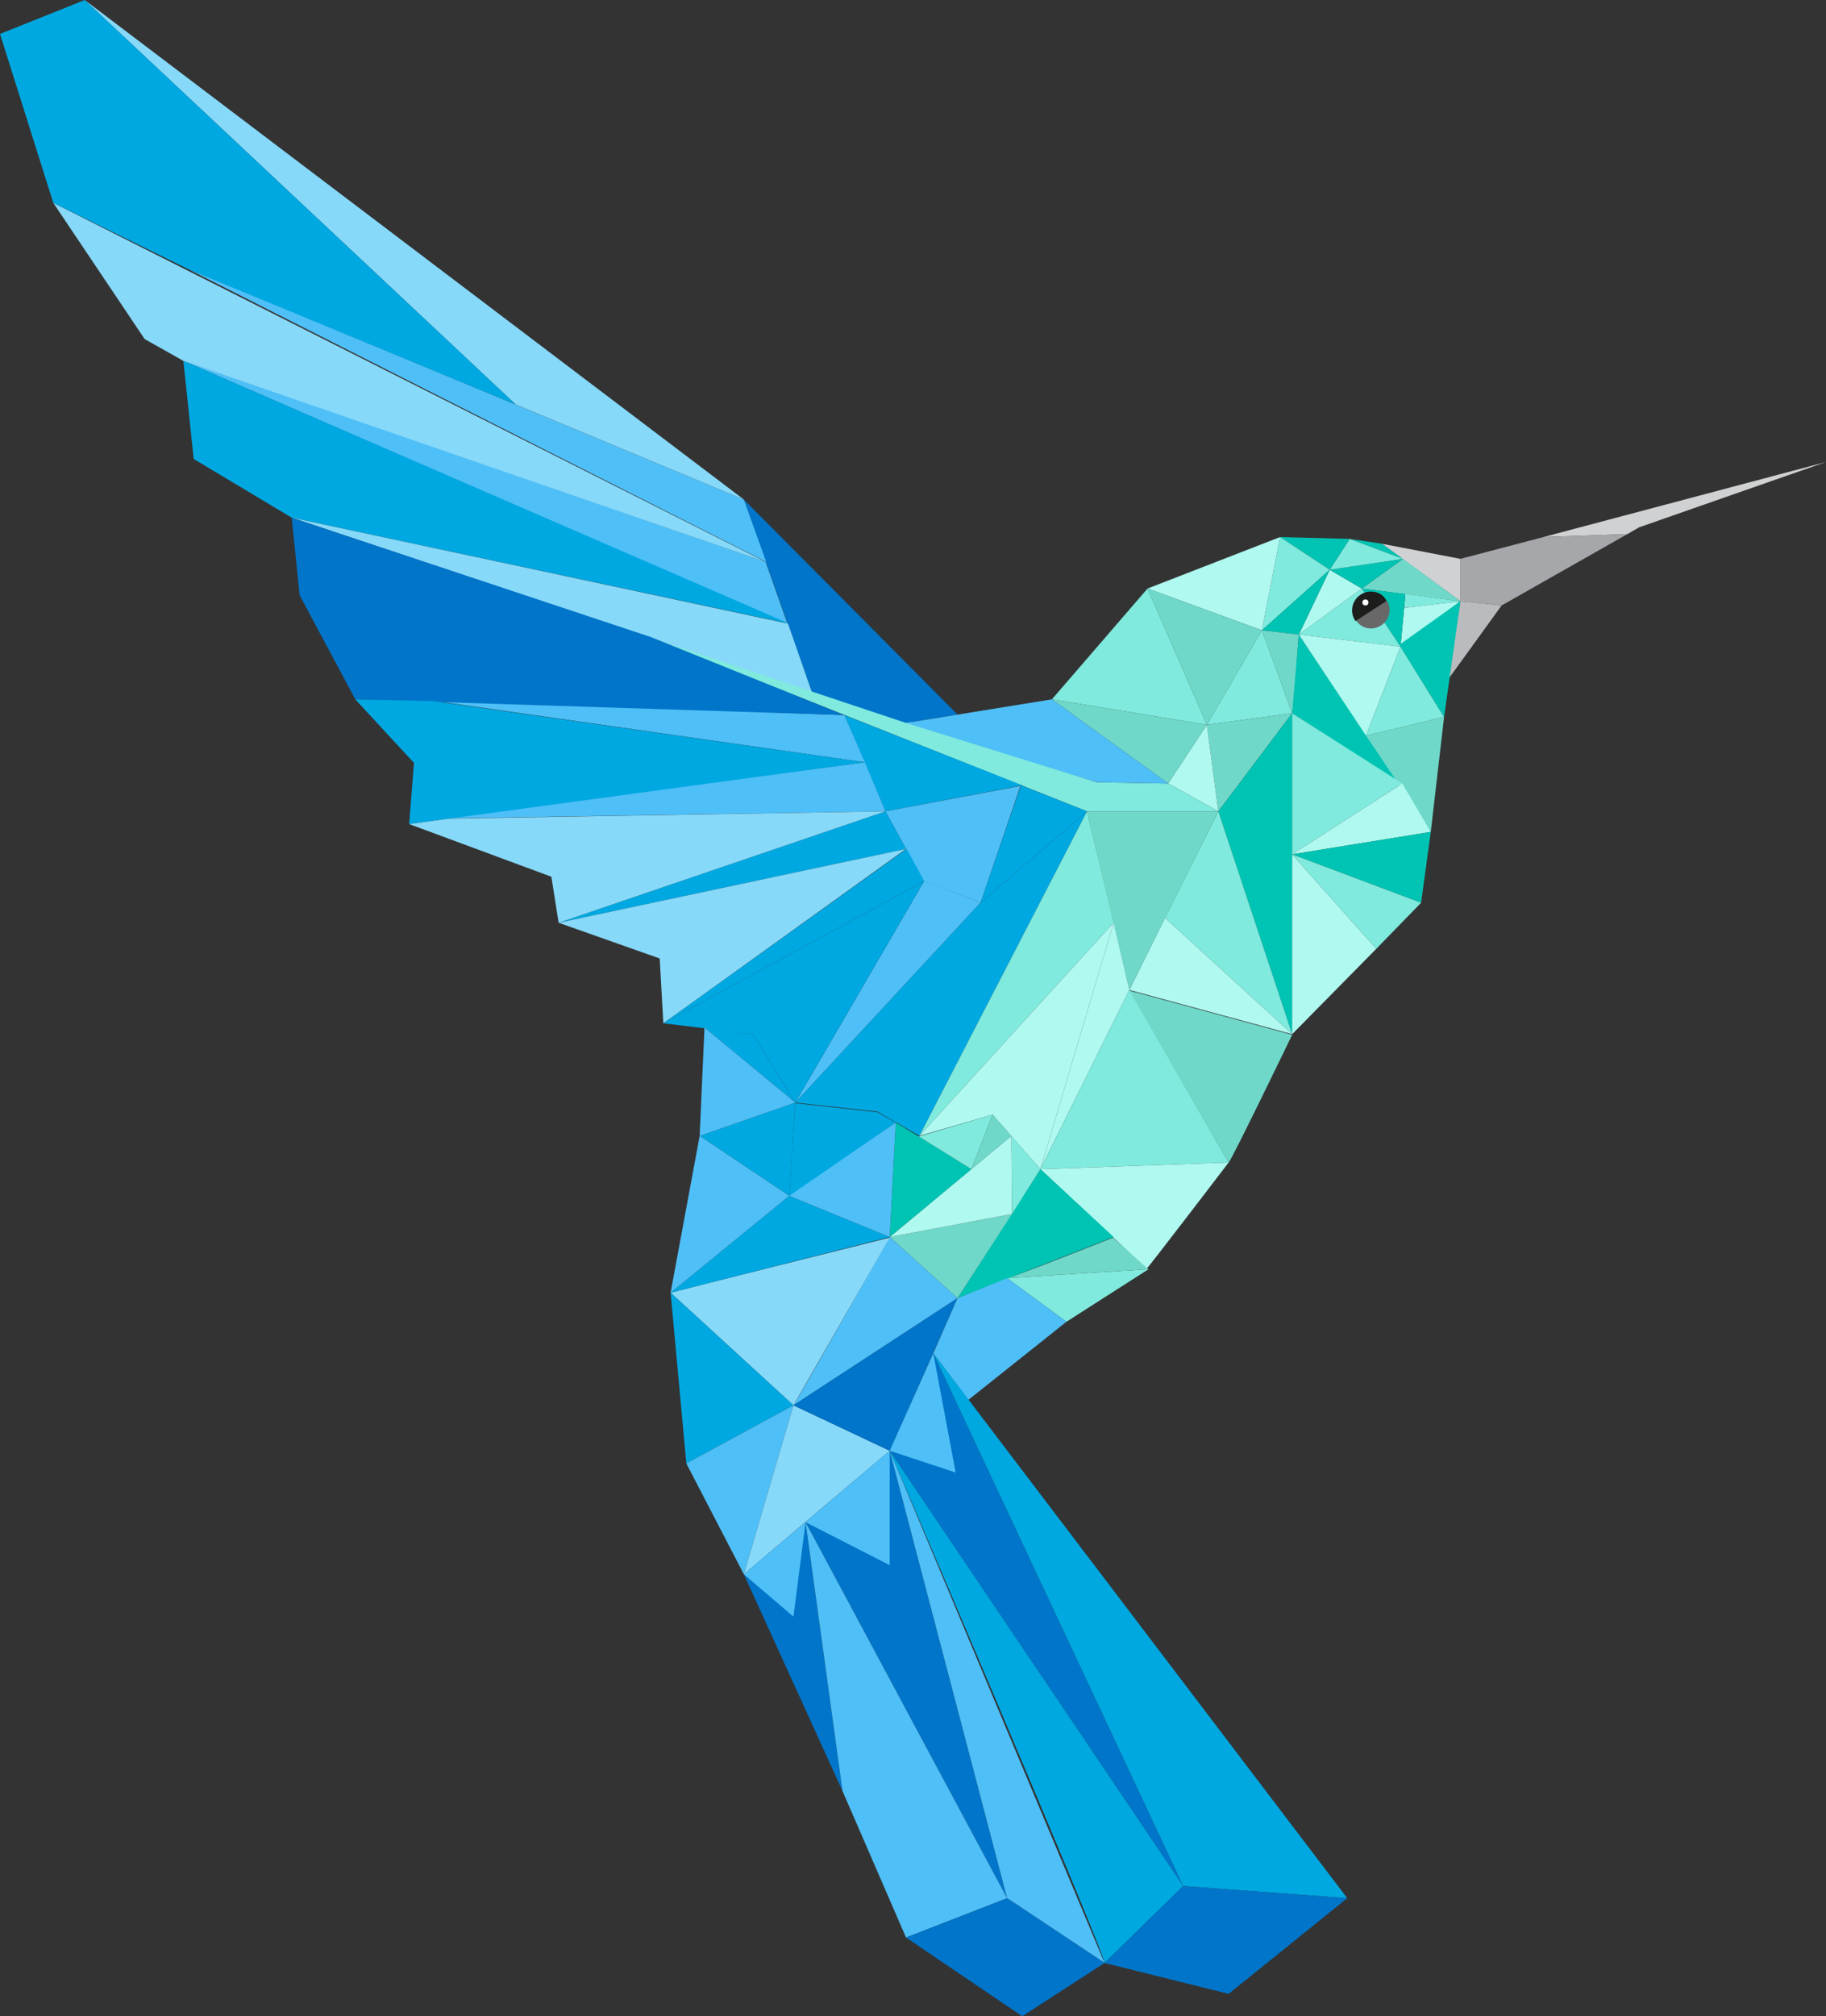<?xml version="1.0" encoding="utf-8"?>
<!-- Generator: Adobe Illustrator 19.2.1, SVG Export Plug-In . SVG Version: 6.00 Build 0)  -->
<!DOCTYPE svg PUBLIC "-//W3C//DTD SVG 1.1//EN" "http://www.w3.org/Graphics/SVG/1.1/DTD/svg11.dtd">
<svg version="1.1" id="Layer_1" xmlns="http://www.w3.org/2000/svg" xmlns:xlink="http://www.w3.org/1999/xlink" x="0px" y="0px"
	 viewBox="0 0 301.7 333" style="enable-background:new 0 0 301.7 333;" xml:space="preserve">
<rect x="0" y="0" width="301.7" height="333" fill="#333333" stroke="none"/>
<style type="text/css">
	.st0{fill:#0075C9;}
	.st1{fill:#CFD1D2;}
	.st2{fill:#A5A7AA;}
	.st3{fill:#BABBBE;}
	.st4{fill:#6FD8C9;}
	.st5{fill:#7FEADD;}
	.st6{fill:#AFF9F0;}
	.st7{fill:#00C4B3;}
	.st8{fill:#00A8E1;}
	.st9{fill:#4FBFF7;}
	.st10{fill:#87D9F9;}
	.st11{fill:#1D1D1B;}
	.st12{fill:#686868;}
	.st13{fill:#FFFFFF;}
</style>
<g>
	<path class="st0" d="M195.5,311.5l-41.3-88l-7.2,16.1L195.5,311.5z M166.4,313.5L147,239.6l-13.9,11.8L166.4,313.5z M139.2,295.8
		l-6.1-44.4l-10.2,8.6L139.2,295.8z"/>
	<path class="st1" d="M270.8,87.1l30.9-10.8L255,88.7l13.9-0.5L270.8,87.1z"/>
	<path class="st2" d="M255,88.7l-13.7,3.6v7l6.8,0.7l20.8-11.8L255,88.7z"/>
	<path class="st3" d="M241.3,99.3l-2.1,13l8.9-12.3L241.3,99.3z"/>
	<path class="st1" d="M241.3,92.3v7l-13-9.5L241.3,92.3z"/>
	<path class="st4" d="M241.3,99.3L225,97.2l6.8-4.9L241.3,99.3z"/>
	<path class="st5" d="M232,100.4l0.2-2.3l9.1,1.2L232,100.4z"/>
	<path class="st6" d="M231.4,106.7l0.6-6.3l9.3-1.1L231.4,106.7z"/>
	<path class="st7" d="M225,97.2l6.4,9.6l0.8-8.7L225,97.2z"/>
	<path class="st5" d="M225,97.2l-10.4,7.6l16.8,2L225,97.2z"/>
	<path class="st6" d="M219.7,94.1l-5.1,10.7l10.4-7.6L219.7,94.1z"/>
	<path class="st7" d="M231.8,92.3l-12.1,1.8l5.3,3.1L231.8,92.3z M228.3,89.8L223,89l8.8,3.3L228.3,89.8z"/>
	<path class="st5" d="M219.7,94.1L223,89l8.8,3.3L219.7,94.1z"/>
	<path class="st7" d="M211.5,88.7l8.2,5.4L223,89L211.5,88.7z"/>
	<path class="st5" d="M208.5,104.1l3-15.4l8.2,5.4L208.5,104.1z"/>
	<path class="st7" d="M219.7,94.1l-11.2,10l6.1,0.7L219.7,94.1z"/>
	<path class="st4" d="M213.5,117.8c0.2-0.5,1.1-13,1.1-13l-6.1-0.7L213.5,117.8z"/>
	<path class="st6" d="M211.5,88.7l-21.9,8.5l18.9,6.9L211.5,88.7z"/>
	<path class="st4" d="M208.5,104.1l-9.1,15.6l-9.8-22.5L208.5,104.1z"/>
	<path class="st5" d="M208.5,104.1l5,13.7l-14.1,1.9L208.5,104.1z M173.8,115.5l15.8-18.3l9.8,22.5L173.8,115.5z"/>
	<path class="st7" d="M214.6,104.8l16.4,24.4l-17.5-11.4L214.6,104.8z"/>
	<path class="st6" d="M231.4,106.8l-5.7,14.7l-11.1-16.7L231.4,106.8z"/>
	<path class="st4" d="M225.7,121.5l12.9-3.1l-2.2,19L225.7,121.5z"/>
	<path class="st5" d="M231.4,106.8l7.2,11.6l-12.9,3.1L231.4,106.8z"/>
	<path class="st7" d="M241.3,99.3l-2.7,19.1l-7.4-11.9L241.3,99.3z"/>
	<path class="st4" d="M213.5,117.8L201.3,134l-1.9-14.3L213.5,117.8z"/>
	<path class="st7" d="M213.5,170.8v-53L201.3,134L213.5,170.8z"/>
	<path class="st5" d="M231.7,129.4l-18.2-11.6v23.3L231.7,129.4z"/>
	<path class="st6" d="M236.4,137.4l-22.9,3.7l18.2-11.7L236.4,137.4z"/>
	<path class="st7" d="M213.5,141.1l22.9-3.7l-1.6,11.7L213.5,141.1z"/>
	<path class="st6" d="M213.5,170.8v-29.7l13.9,15.6L213.5,170.8z"/>
	<path class="st5" d="M234.8,149.1l-21.3-8l13.9,15.6L234.8,149.1z M213.5,170.8l-21-19.2l8.8-17.6L213.5,170.8z"/>
	<path class="st6" d="M186.6,163.5l26.9,7.3l-21-19.2L186.6,163.5z"/>
	<path class="st4" d="M203,192c0.4-0.2,10.5-21.1,10.5-21.1l-26.9-7.3L203,192z M179.6,134h21.7l-14.7,29.5L179.6,134z"/>
	<path class="st6" d="M199.4,119.7l-6.4,9.7l8.3,4.6L199.4,119.7z"/>
	<path class="st4" d="M173.8,115.5l25.6,4.2l-6.4,9.7L173.8,115.5z"/>
	<path class="st5" d="M193,129.4l-11.8-0.2L106.6,105l73,29h21.7L193,129.4z"/>
	<path class="st0" d="M122.9,82.5l35.3,35.5l-8.5,1.4l-15.6-5.2L122.9,82.5z"/>
	<path class="st8" d="M139.5,118.1l6.8,15.9l22.6-4.3L139.5,118.1z"/>
	<path class="st9" d="M162,149.1c0.2-0.5,6.6-19.3,6.6-19.3l-22.3,4.2l6.3,11.5L162,149.1z"/>
	<path class="st8" d="M179.6,134L162,149.1l6.7-19.4L179.6,134z"/>
	<path class="st9" d="M149.7,119.4l24.1-3.9l19.2,13.9l-11.8-0.2L149.7,119.4z M71.7,135.2l71.2-9.3l3.4,8.1L71.7,135.2z M70,115.5
		l69.5,2.6l3.4,7.8L70,115.5z"/>
	<path class="st8" d="M92.3,152.4l54-18.4l3.4,6.2L92.3,152.4z M109.6,169l40.2-28.8l2.9,5.3L109.6,169z"/>
	<path class="st9" d="M131.4,182.1l21.3-36.6l9.3,3.6L131.4,182.1z M31.2,44.5c0.5,0,91.7,38,91.7,38l3.7,10.3L31.2,44.5L31.2,44.5z
		 M30.3,59.6c0.7,0,96.2,33.2,96.2,33.2l3.6,10.2L30.3,59.6L30.3,59.6z"/>
	<path class="st8" d="M130.4,103L30.3,59.6L32,75.8l16.2,9.7L130.4,103z"/>
	<path class="st10" d="M134.1,114.2l-3.9-11.2l-82-17.5L134.1,114.2z M126.5,92.8L8.8,33.5L23.9,56l6.4,3.6L126.5,92.8z M122.9,82.5
		L14,0l71.2,66.8L122.9,82.5z"/>
	<path class="st8" d="M0,5.6L14,0l71.2,66.8l-54-22.3l-22.4-11L0,5.6z"/>
	<path class="st0" d="M139.5,118.1l-32-12.9L48.2,85.5l1.3,12.8l9.2,17.2L139.5,118.1z"/>
	<path class="st8" d="M142.9,125.9l-71.2-10.1l-13-0.3l9.7,10.5l-0.8,10.1L142.9,125.9z"/>
	<path class="st10" d="M146.3,134l-72.1,1.2l-6.6,0.9l23.5,8.7l1.2,7.6L146.3,134z M149.7,140.2l-57.4,12.2l16.7,5.9l0.6,10.7
		L149.7,140.2z"/>
	<path class="st8" d="M152.7,145.5L109.6,169l14.8,1.8l7,11.3L152.7,145.5z M179.6,134L162,149.1l-30.6,33l13.6,1.5l6.9,4L179.6,134
		z"/>
	<path class="st5" d="M184,152.4l-4.4-18.4l-27.7,53.6L184,152.4z"/>
	<path class="st6" d="M171.9,193.1l12.1-40.7l-32.1,35.2l12.1-3.5L171.9,193.1z"/>
	<path class="st6" d="M186.6,163.5l-2.6-11.1l-12.1,40.7L186.6,163.5z"/>
	<path class="st5" d="M203,192l-31.1,1.1l14.7-29.6L203,192z"/>
	<path class="st6" d="M203,192c0,0-13.6,17.8-13.6,17.6s-17.5-16.5-17.5-16.5L203,192z"/>
	<path class="st4" d="M166.4,211.1c0.6,0,17.5-6.7,17.5-6.7l5.8,5.2L166.4,211.1z"/>
	<path class="st5" d="M176.2,218.3l-9.8-7.2l23.4-1.5L176.2,218.3z"/>
	<path class="st7" d="M158.2,214.4l13.7-21.3l12.1,11.2L158.2,214.4z"/>
	<path class="st5" d="M167.1,187.6l0.1,12.9l4.7-7.4L167.1,187.6z"/>
	<path class="st4" d="M147,204.3l11.2,10.1l9-13.9L147,204.3z"/>
	<path class="st6" d="M167.1,187.6L147,204.3l20.2-3.8L167.1,187.6z"/>
	<path class="st7" d="M148,185.4l3.8,2.3l8.7,5.4L147,204.3L148,185.4z"/>
	<path class="st5" d="M164,184.1l-3.5,9l-8.7-5.4L164,184.1z"/>
	<path class="st4" d="M167.1,187.6l-3.1-3.5l-3.5,9L167.1,187.6z"/>
	<path class="st9" d="M131.1,232.1c0.6-0.8,15.9-27.8,15.9-27.8l11.2,10.1L131.1,232.1L131.1,232.1z"/>
	<path class="st10" d="M110.8,213.5c1-0.3,36.2-9.1,36.2-9.1l-15.9,27.7L110.8,213.5z"/>
	<path class="st8" d="M130.4,197.5l16.6,6.8l-36.2,9.2L130.4,197.5z M115.6,187.6l15.8-5.5l-1,15.4L115.6,187.6z"/>
	<path class="st9" d="M110.8,213.5l4.8-25.9l14.8,9.9L110.8,213.5z"/>
	<path class="st8" d="M148,185.4c0,0-17.7,12.5-17.6,12.1c0-0.4,1-15.3,1-15.3l13.6,1.5L148,185.4L148,185.4z"/>
	<path class="st9" d="M147,204.3l1-18.9l-17.6,12.1L147,204.3z"/>
	<path class="st8" d="M113.4,241.7l-2.6-28.2l20.3,18.6L113.4,241.7z"/>
	<path class="st9" d="M122.9,260l8.2-27.9l-17.7,9.6L122.9,260z"/>
	<path class="st10" d="M147,239.6l-15.9-7.5l-8.2,27.9L147,239.6z"/>
	<path class="st0" d="M158.2,214.4L147,239.6l-15.9-7.5L158.2,214.4z"/>
	<path class="st9" d="M160,231.2l16.2-12.9l-9.8-7.2l-8.2,3.3l-4,9.1L160,231.2z M157.9,243.2l-3.7-19.7l-7.2,16.1L157.9,243.2z
		 M147,258.5v-18.9l-13.9,11.8L147,258.5z M131.1,267l-8.2-7l10.2-8.6L131.1,267z"/>
	<path class="st8" d="M222.6,313.5l-68.4-90l41.3,88L222.6,313.5z M182.5,324.2c0-1.8-35.5-84.6-35.5-84.6l48.5,71.9L182.5,324.2z
		 M116.4,169.7l15,12.4l-7-11.3L116.4,169.7z"/>
	<path class="st9" d="M115.6,187.6l0.8-17.9l15,12.4L115.6,187.6z M182.5,324.2L147,239.6l19.4,73.9L182.5,324.2z M149.7,320
		l-16.6-68.6l33.3,62.1L149.7,320z M139.2,295.8l10.5,24.2l-16.6-68.6L139.2,295.8z"/>
	<path class="st11" d="M226.5,97.7c-1.7,0-3.1,1.4-3.1,3.1c0,0.7,0.2,1.3,0.6,1.8l5.1-3.3C228.7,98.3,227.7,97.7,226.5,97.7z"/>
	<path class="st12" d="M226.5,103.8c1.7,0,3.1-1.4,3.1-3.1c0-0.5-0.2-1-0.4-1.5l-5.1,3.3C224.6,103.3,225.5,103.8,226.5,103.8z"/>
	<circle class="st13" cx="225.6" cy="99.5" r="0.5"/>
	<g>
		<polygon class="st0" points="166.4,313.5 149.7,320 168.9,333 182.5,324.2 182.5,324.2 		"/>
		<path class="st0" d="M182.5,324.2L182.5,324.2L182.5,324.2z"/>
		<polygon class="st0" points="195.5,311.5 182.5,324.2 203,329.3 222.6,313.5 		"/>
	</g>
</g>
</svg>
